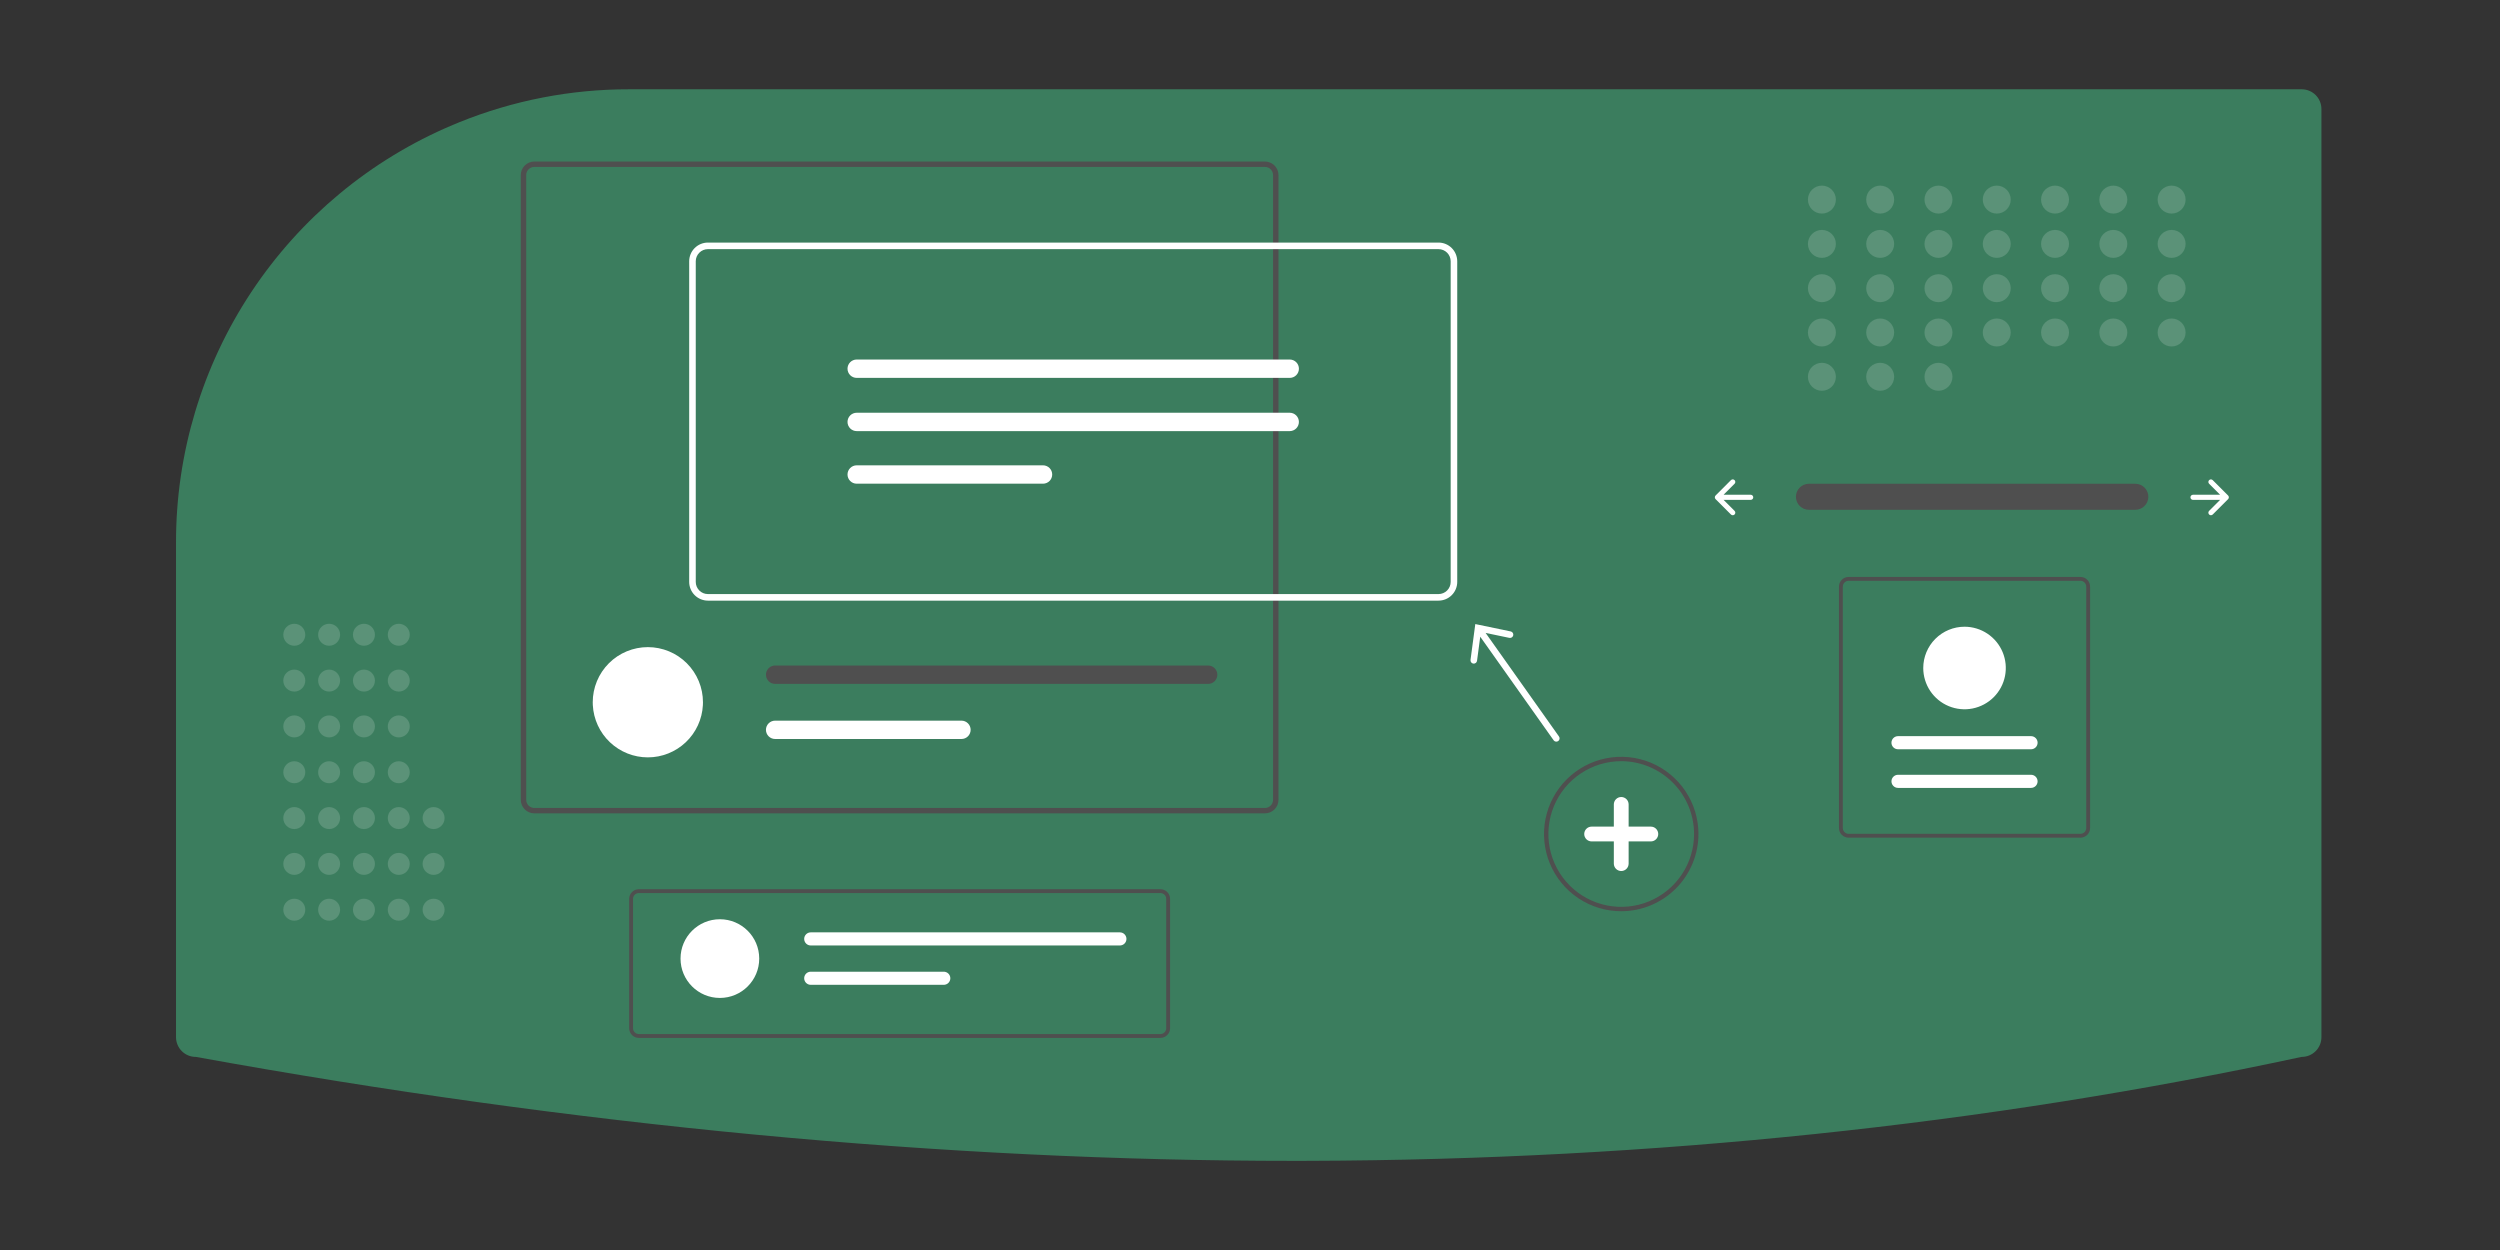 <svg width="980" height="490" viewBox="0 0 980 490" fill="none" xmlns="http://www.w3.org/2000/svg">
<rect x="0" y="0" width="980" height="490" fill="#333333" stroke="none"/>
<path d="M246.691 35C223.843 34.961 201.203 39.352 180.025 47.93C179.173 48.28 178.317 48.631 177.461 48.99C145.277 62.571 117.817 85.35 98.523 114.47C79.228 143.591 68.959 177.759 69 212.692V406.585C69.002 408.633 69.817 410.596 71.265 412.044C72.713 413.492 74.676 414.306 76.724 414.309L76.877 414.322C225.74 441.356 370.46 455.055 507.136 455.055C509.185 455.055 511.232 455.051 513.277 455.045C647.627 454.636 778.445 440.938 902.097 414.328L902.277 414.309C904.324 414.306 906.288 413.492 907.736 412.044C909.184 410.596 909.998 408.633 910 406.585V42.724C909.998 40.676 909.184 38.713 907.736 37.265C906.288 35.817 904.324 35.003 902.277 35L246.691 35Z" fill="#3B7D5E"/>
<path d="M709.018 189.634C707.679 189.656 706.403 190.203 705.464 191.157C704.525 192.112 703.999 193.397 703.999 194.736C703.999 196.075 704.525 197.36 705.464 198.315C706.403 199.27 707.679 199.817 709.018 199.839H836.958C837.628 199.851 838.295 199.73 838.919 199.484C839.543 199.238 840.112 198.872 840.594 198.406C841.076 197.939 841.462 197.383 841.729 196.768C841.996 196.152 842.139 195.491 842.15 194.82C842.161 194.149 842.04 193.483 841.793 192.86C841.546 192.236 841.179 191.667 840.713 191.185C840.246 190.704 839.689 190.319 839.073 190.052C838.458 189.786 837.796 189.644 837.125 189.634C837.07 189.633 837.014 189.633 836.958 189.634H709.018Z" fill="#4F4F4F"/>
<path d="M865.972 188.213C865.878 188.306 865.804 188.417 865.754 188.539C865.703 188.661 865.677 188.791 865.677 188.923C865.677 189.055 865.703 189.186 865.754 189.307C865.804 189.429 865.878 189.54 865.972 189.633L870.282 193.944H859.653C859.387 193.944 859.131 194.049 858.943 194.238C858.755 194.426 858.649 194.681 858.649 194.948C858.649 195.214 858.755 195.469 858.943 195.658C859.131 195.846 859.387 195.952 859.653 195.952H870.282L865.972 200.262C865.878 200.355 865.804 200.466 865.754 200.588C865.703 200.71 865.677 200.84 865.677 200.972C865.677 201.104 865.703 201.235 865.754 201.356C865.804 201.478 865.878 201.589 865.972 201.682C866.065 201.775 866.175 201.849 866.297 201.9C866.419 201.95 866.55 201.976 866.682 201.976C866.813 201.976 866.944 201.95 867.066 201.9C867.188 201.849 867.298 201.775 867.392 201.682L873.416 195.658C873.604 195.469 873.71 195.214 873.71 194.948C873.71 194.681 873.604 194.426 873.416 194.238L867.392 188.213C867.298 188.12 867.188 188.046 867.066 187.995C866.944 187.945 866.813 187.919 866.682 187.919C866.55 187.919 866.419 187.945 866.297 187.995C866.175 188.046 866.065 188.12 865.972 188.213Z" fill="white"/>
<path d="M679.95 188.213C680.044 188.306 680.117 188.417 680.168 188.539C680.218 188.661 680.244 188.791 680.244 188.923C680.244 189.055 680.218 189.186 680.168 189.307C680.117 189.429 680.044 189.54 679.95 189.633L675.64 193.944H686.269C686.401 193.943 686.532 193.969 686.654 194.019C686.776 194.069 686.887 194.143 686.981 194.237C687.074 194.33 687.149 194.441 687.199 194.563C687.25 194.685 687.276 194.816 687.276 194.948C687.276 195.08 687.25 195.211 687.199 195.333C687.149 195.455 687.074 195.565 686.981 195.659C686.887 195.752 686.776 195.826 686.654 195.876C686.532 195.926 686.401 195.952 686.269 195.952H675.64L679.95 200.262C680.139 200.45 680.244 200.706 680.244 200.972C680.244 201.238 680.139 201.494 679.95 201.682C679.762 201.87 679.507 201.976 679.24 201.976C678.974 201.976 678.719 201.87 678.53 201.682L672.506 195.658C672.317 195.469 672.212 195.214 672.212 194.948C672.212 194.681 672.317 194.426 672.506 194.238L678.53 188.213C678.624 188.12 678.734 188.046 678.856 187.995C678.978 187.945 679.108 187.919 679.24 187.919C679.372 187.919 679.503 187.945 679.625 187.995C679.746 188.046 679.857 188.12 679.95 188.213V188.213Z" fill="white"/>
<g opacity="0.4">
<path opacity="0.4" d="M714.185 83.726C717.213 83.726 719.668 81.271 719.668 78.242C719.668 75.214 717.213 72.759 714.185 72.759C711.156 72.759 708.701 75.214 708.701 78.242C708.701 81.271 711.156 83.726 714.185 83.726Z" fill="white"/>
<path opacity="0.4" d="M737.033 83.726C740.061 83.726 742.516 81.271 742.516 78.242C742.516 75.214 740.061 72.759 737.033 72.759C734.004 72.759 731.549 75.214 731.549 78.242C731.549 81.271 734.004 83.726 737.033 83.726Z" fill="white"/>
<path opacity="0.4" d="M759.881 83.726C762.91 83.726 765.365 81.271 765.365 78.242C765.365 75.214 762.91 72.759 759.881 72.759C756.853 72.759 754.397 75.214 754.397 78.242C754.397 81.271 756.853 83.726 759.881 83.726Z" fill="white"/>
<path opacity="0.4" d="M782.729 83.726C785.758 83.726 788.213 81.271 788.213 78.242C788.213 75.214 785.758 72.759 782.729 72.759C779.701 72.759 777.246 75.214 777.246 78.242C777.246 81.271 779.701 83.726 782.729 83.726Z" fill="white"/>
<path opacity="0.4" d="M805.577 83.726C808.606 83.726 811.061 81.271 811.061 78.242C811.061 75.214 808.606 72.759 805.577 72.759C802.549 72.759 800.094 75.214 800.094 78.242C800.094 81.271 802.549 83.726 805.577 83.726Z" fill="white"/>
<path opacity="0.4" d="M828.426 83.726C831.454 83.726 833.909 81.271 833.909 78.242C833.909 75.214 831.454 72.759 828.426 72.759C825.397 72.759 822.942 75.214 822.942 78.242C822.942 81.271 825.397 83.726 828.426 83.726Z" fill="white"/>
<path opacity="0.4" d="M851.274 83.726C854.302 83.726 856.758 81.271 856.758 78.242C856.758 75.214 854.302 72.759 851.274 72.759C848.245 72.759 845.79 75.214 845.79 78.242C845.79 81.271 848.245 83.726 851.274 83.726Z" fill="white"/>
<path opacity="0.4" d="M714.185 101.09C717.213 101.09 719.668 98.635 719.668 95.607C719.668 92.578 717.213 90.123 714.185 90.123C711.156 90.123 708.701 92.578 708.701 95.607C708.701 98.635 711.156 101.09 714.185 101.09Z" fill="white"/>
<path opacity="0.4" d="M737.033 101.09C740.061 101.09 742.516 98.635 742.516 95.607C742.516 92.578 740.061 90.123 737.033 90.123C734.004 90.123 731.549 92.578 731.549 95.607C731.549 98.635 734.004 101.09 737.033 101.09Z" fill="white"/>
<path opacity="0.4" d="M759.881 101.09C762.91 101.09 765.365 98.635 765.365 95.607C765.365 92.578 762.91 90.123 759.881 90.123C756.853 90.123 754.397 92.578 754.397 95.607C754.397 98.635 756.853 101.09 759.881 101.09Z" fill="white"/>
<path opacity="0.4" d="M782.729 101.09C785.758 101.09 788.213 98.635 788.213 95.607C788.213 92.578 785.758 90.123 782.729 90.123C779.701 90.123 777.246 92.578 777.246 95.607C777.246 98.635 779.701 101.09 782.729 101.09Z" fill="white"/>
<path opacity="0.4" d="M805.577 101.09C808.606 101.09 811.061 98.635 811.061 95.607C811.061 92.578 808.606 90.123 805.577 90.123C802.549 90.123 800.094 92.578 800.094 95.607C800.094 98.635 802.549 101.09 805.577 101.09Z" fill="white"/>
<path opacity="0.4" d="M828.426 101.09C831.454 101.09 833.909 98.635 833.909 95.607C833.909 92.578 831.454 90.123 828.426 90.123C825.397 90.123 822.942 92.578 822.942 95.607C822.942 98.635 825.397 101.09 828.426 101.09Z" fill="white"/>
<path opacity="0.4" d="M851.274 101.09C854.302 101.09 856.758 98.635 856.758 95.607C856.758 92.578 854.302 90.123 851.274 90.123C848.245 90.123 845.79 92.578 845.79 95.607C845.79 98.635 848.245 101.09 851.274 101.09Z" fill="white"/>
<path opacity="0.4" d="M714.185 118.455C717.213 118.455 719.668 116 719.668 112.972C719.668 109.943 717.213 107.488 714.185 107.488C711.156 107.488 708.701 109.943 708.701 112.972C708.701 116 711.156 118.455 714.185 118.455Z" fill="white"/>
<path opacity="0.4" d="M737.033 118.455C740.061 118.455 742.516 116 742.516 112.972C742.516 109.943 740.061 107.488 737.033 107.488C734.004 107.488 731.549 109.943 731.549 112.972C731.549 116 734.004 118.455 737.033 118.455Z" fill="white"/>
<path opacity="0.4" d="M759.881 118.455C762.91 118.455 765.365 116 765.365 112.972C765.365 109.943 762.91 107.488 759.881 107.488C756.853 107.488 754.397 109.943 754.397 112.972C754.397 116 756.853 118.455 759.881 118.455Z" fill="white"/>
<path opacity="0.4" d="M782.729 118.455C785.758 118.455 788.213 116 788.213 112.972C788.213 109.943 785.758 107.488 782.729 107.488C779.701 107.488 777.246 109.943 777.246 112.972C777.246 116 779.701 118.455 782.729 118.455Z" fill="white"/>
<path opacity="0.4" d="M805.577 118.455C808.606 118.455 811.061 116 811.061 112.972C811.061 109.943 808.606 107.488 805.577 107.488C802.549 107.488 800.094 109.943 800.094 112.972C800.094 116 802.549 118.455 805.577 118.455Z" fill="white"/>
<path opacity="0.4" d="M828.426 118.455C831.454 118.455 833.909 116 833.909 112.972C833.909 109.943 831.454 107.488 828.426 107.488C825.397 107.488 822.942 109.943 822.942 112.972C822.942 116 825.397 118.455 828.426 118.455Z" fill="white"/>
<path opacity="0.4" d="M851.274 118.455C854.302 118.455 856.758 116 856.758 112.972C856.758 109.943 854.302 107.488 851.274 107.488C848.245 107.488 845.79 109.943 845.79 112.972C845.79 116 848.245 118.455 851.274 118.455Z" fill="white"/>
<path opacity="0.4" d="M714.185 135.82C717.213 135.82 719.668 133.365 719.668 130.336C719.668 127.308 717.213 124.853 714.185 124.853C711.156 124.853 708.701 127.308 708.701 130.336C708.701 133.365 711.156 135.82 714.185 135.82Z" fill="white"/>
<path opacity="0.4" d="M737.033 135.82C740.061 135.82 742.516 133.365 742.516 130.336C742.516 127.308 740.061 124.853 737.033 124.853C734.004 124.853 731.549 127.308 731.549 130.336C731.549 133.365 734.004 135.82 737.033 135.82Z" fill="white"/>
<path opacity="0.4" d="M714.185 153.184C717.213 153.184 719.668 150.729 719.668 147.7C719.668 144.672 717.213 142.217 714.185 142.217C711.156 142.217 708.701 144.672 708.701 147.7C708.701 150.729 711.156 153.184 714.185 153.184Z" fill="white"/>
<path opacity="0.4" d="M737.033 153.184C740.061 153.184 742.516 150.729 742.516 147.7C742.516 144.672 740.061 142.217 737.033 142.217C734.004 142.217 731.549 144.672 731.549 147.7C731.549 150.729 734.004 153.184 737.033 153.184Z" fill="white"/>
<path opacity="0.4" d="M759.881 153.184C762.91 153.184 765.365 150.729 765.365 147.7C765.365 144.672 762.91 142.217 759.881 142.217C756.853 142.217 754.397 144.672 754.397 147.7C754.397 150.729 756.853 153.184 759.881 153.184Z" fill="white"/>
<path opacity="0.4" d="M759.881 135.82C762.91 135.82 765.365 133.365 765.365 130.336C765.365 127.308 762.91 124.853 759.881 124.853C756.853 124.853 754.397 127.308 754.397 130.336C754.397 133.365 756.853 135.82 759.881 135.82Z" fill="white"/>
<path opacity="0.4" d="M782.729 135.82C785.758 135.82 788.213 133.365 788.213 130.336C788.213 127.308 785.758 124.853 782.729 124.853C779.701 124.853 777.246 127.308 777.246 130.336C777.246 133.365 779.701 135.82 782.729 135.82Z" fill="white"/>
<path opacity="0.4" d="M805.577 135.82C808.606 135.82 811.061 133.365 811.061 130.336C811.061 127.308 808.606 124.853 805.577 124.853C802.549 124.853 800.094 127.308 800.094 130.336C800.094 133.365 802.549 135.82 805.577 135.82Z" fill="white"/>
<path opacity="0.4" d="M828.426 135.82C831.454 135.82 833.909 133.365 833.909 130.336C833.909 127.308 831.454 124.853 828.426 124.853C825.397 124.853 822.942 127.308 822.942 130.336C822.942 133.365 825.397 135.82 828.426 135.82Z" fill="white"/>
<path opacity="0.4" d="M851.274 135.82C854.302 135.82 856.758 133.365 856.758 130.336C856.758 127.308 854.302 124.853 851.274 124.853C848.245 124.853 845.79 127.308 845.79 130.336C845.79 133.365 848.245 135.82 851.274 135.82Z" fill="white"/>
</g>
<path d="M635.523 357.205C629.536 357.205 623.684 355.43 618.706 352.104C613.728 348.778 609.849 344.05 607.558 338.519C605.267 332.988 604.667 326.902 605.835 321.03C607.003 315.159 609.886 309.765 614.119 305.532C618.352 301.298 623.746 298.416 629.618 297.248C635.489 296.08 641.576 296.679 647.107 298.97C652.638 301.261 657.365 305.141 660.691 310.119C664.017 315.097 665.793 320.949 665.793 326.936C665.783 334.961 662.591 342.655 656.917 348.329C651.242 354.004 643.548 357.196 635.523 357.205V357.205ZM635.523 298.382C629.876 298.382 624.355 300.057 619.66 303.194C614.964 306.332 611.304 310.791 609.143 316.009C606.982 321.226 606.417 326.967 607.518 332.506C608.62 338.045 611.34 343.132 615.333 347.126C619.326 351.119 624.414 353.838 629.953 354.94C635.491 356.042 641.232 355.476 646.45 353.315C651.667 351.154 656.127 347.494 659.264 342.799C662.402 338.103 664.076 332.583 664.076 326.936C664.068 319.365 661.057 312.108 655.704 306.755C650.351 301.402 643.093 298.391 635.523 298.382V298.382Z" fill="#4F4F4F"/>
<path d="M647.128 324.034H638.424V315.33C638.424 314.561 638.119 313.823 637.575 313.278C637.031 312.734 636.293 312.429 635.523 312.429C634.754 312.429 634.016 312.734 633.472 313.278C632.928 313.823 632.622 314.561 632.622 315.33V324.034H623.918C623.149 324.034 622.411 324.339 621.867 324.883C621.322 325.428 621.017 326.166 621.017 326.935C621.017 327.704 621.322 328.442 621.867 328.986C622.411 329.531 623.149 329.836 623.918 329.836H632.622V338.54C632.622 339.31 632.928 340.047 633.472 340.592C634.016 341.136 634.754 341.441 635.523 341.441C636.293 341.441 637.031 341.136 637.575 340.592C638.119 340.047 638.424 339.31 638.424 338.54V329.836H647.128C647.898 329.836 648.636 329.531 649.18 328.986C649.724 328.442 650.029 327.704 650.029 326.935C650.029 326.166 649.724 325.428 649.18 324.883C648.636 324.339 647.898 324.034 647.128 324.034V324.034Z" fill="white"/>
<g opacity="0.4">
<path opacity="0.4" d="M115.362 360.921C117.743 360.921 119.673 358.99 119.673 356.609C119.673 354.228 117.743 352.298 115.362 352.298C112.981 352.298 111.05 354.228 111.05 356.609C111.05 358.99 112.981 360.921 115.362 360.921Z" fill="white"/>
<path opacity="0.4" d="M115.362 342.957C117.743 342.957 119.673 341.026 119.673 338.645C119.673 336.264 117.743 334.334 115.362 334.334C112.981 334.334 111.05 336.264 111.05 338.645C111.05 341.026 112.981 342.957 115.362 342.957Z" fill="white"/>
<path opacity="0.4" d="M115.362 324.993C117.743 324.993 119.673 323.063 119.673 320.681C119.673 318.3 117.743 316.37 115.362 316.37C112.981 316.37 111.05 318.3 111.05 320.681C111.05 323.063 112.981 324.993 115.362 324.993Z" fill="white"/>
<path opacity="0.4" d="M115.362 307.029C117.743 307.029 119.673 305.099 119.673 302.718C119.673 300.336 117.743 298.406 115.362 298.406C112.981 298.406 111.05 300.336 111.05 302.718C111.05 305.099 112.981 307.029 115.362 307.029Z" fill="white"/>
<path opacity="0.4" d="M115.362 289.065C117.743 289.065 119.673 287.135 119.673 284.754C119.673 282.373 117.743 280.442 115.362 280.442C112.981 280.442 111.05 282.373 111.05 284.754C111.05 287.135 112.981 289.065 115.362 289.065Z" fill="white"/>
<path opacity="0.4" d="M115.362 271.101C117.743 271.101 119.673 269.171 119.673 266.79C119.673 264.409 117.743 262.479 115.362 262.479C112.981 262.479 111.05 264.409 111.05 266.79C111.05 269.171 112.981 271.101 115.362 271.101Z" fill="white"/>
<path opacity="0.4" d="M115.362 253.138C117.743 253.138 119.673 251.208 119.673 248.827C119.673 246.446 117.743 244.516 115.362 244.516C112.981 244.516 111.051 246.446 111.051 248.827C111.051 251.208 112.981 253.138 115.362 253.138Z" fill="white"/>
<path opacity="0.4" d="M129.014 360.921C131.395 360.921 133.325 358.99 133.325 356.609C133.325 354.228 131.395 352.298 129.014 352.298C126.633 352.298 124.703 354.228 124.703 356.609C124.703 358.99 126.633 360.921 129.014 360.921Z" fill="white"/>
<path opacity="0.4" d="M129.014 342.957C131.395 342.957 133.325 341.026 133.325 338.645C133.325 336.264 131.395 334.334 129.014 334.334C126.633 334.334 124.703 336.264 124.703 338.645C124.703 341.026 126.633 342.957 129.014 342.957Z" fill="white"/>
<path opacity="0.4" d="M129.014 324.993C131.395 324.993 133.325 323.063 133.325 320.681C133.325 318.3 131.395 316.37 129.014 316.37C126.633 316.37 124.703 318.3 124.703 320.681C124.703 323.063 126.633 324.993 129.014 324.993Z" fill="white"/>
<path opacity="0.4" d="M129.014 307.029C131.395 307.029 133.325 305.099 133.325 302.718C133.325 300.336 131.395 298.406 129.014 298.406C126.633 298.406 124.703 300.336 124.703 302.718C124.703 305.099 126.633 307.029 129.014 307.029Z" fill="white"/>
<path opacity="0.4" d="M129.014 289.065C131.395 289.065 133.325 287.135 133.325 284.754C133.325 282.373 131.395 280.442 129.014 280.442C126.633 280.442 124.703 282.373 124.703 284.754C124.703 287.135 126.633 289.065 129.014 289.065Z" fill="white"/>
<path opacity="0.4" d="M129.014 271.101C131.395 271.101 133.325 269.171 133.325 266.79C133.325 264.409 131.395 262.479 129.014 262.479C126.633 262.479 124.703 264.409 124.703 266.79C124.703 269.171 126.633 271.101 129.014 271.101Z" fill="white"/>
<path opacity="0.4" d="M129.014 253.137C131.395 253.137 133.325 251.207 133.325 248.826C133.325 246.445 131.395 244.515 129.014 244.515C126.633 244.515 124.703 246.445 124.703 248.826C124.703 251.207 126.633 253.137 129.014 253.137Z" fill="white"/>
<path opacity="0.4" d="M142.667 360.921C145.048 360.921 146.978 358.99 146.978 356.609C146.978 354.228 145.048 352.298 142.667 352.298C140.286 352.298 138.355 354.228 138.355 356.609C138.355 358.99 140.286 360.921 142.667 360.921Z" fill="white"/>
<path opacity="0.4" d="M142.667 342.957C145.048 342.957 146.978 341.026 146.978 338.645C146.978 336.264 145.048 334.334 142.667 334.334C140.286 334.334 138.355 336.264 138.355 338.645C138.355 341.026 140.286 342.957 142.667 342.957Z" fill="white"/>
<path opacity="0.4" d="M142.667 324.993C145.048 324.993 146.978 323.063 146.978 320.681C146.978 318.3 145.048 316.37 142.667 316.37C140.286 316.37 138.355 318.3 138.355 320.681C138.355 323.063 140.286 324.993 142.667 324.993Z" fill="white"/>
<path opacity="0.4" d="M142.667 307.029C145.048 307.029 146.978 305.099 146.978 302.718C146.978 300.336 145.048 298.406 142.667 298.406C140.286 298.406 138.355 300.336 138.355 302.718C138.355 305.099 140.286 307.029 142.667 307.029Z" fill="white"/>
<path opacity="0.4" d="M142.667 289.065C145.048 289.065 146.978 287.135 146.978 284.754C146.978 282.373 145.048 280.442 142.667 280.442C140.286 280.442 138.355 282.373 138.355 284.754C138.355 287.135 140.286 289.065 142.667 289.065Z" fill="white"/>
<path opacity="0.4" d="M142.667 271.101C145.048 271.101 146.978 269.171 146.978 266.79C146.978 264.409 145.048 262.479 142.667 262.479C140.286 262.479 138.355 264.409 138.355 266.79C138.355 269.171 140.286 271.101 142.667 271.101Z" fill="white"/>
<path opacity="0.4" d="M142.667 253.137C145.048 253.137 146.978 251.207 146.978 248.826C146.978 246.445 145.048 244.515 142.667 244.515C140.286 244.515 138.355 246.445 138.355 248.826C138.355 251.207 140.286 253.137 142.667 253.137Z" fill="white"/>
<path opacity="0.4" d="M156.319 360.921C158.7 360.921 160.63 358.99 160.63 356.609C160.63 354.228 158.7 352.298 156.319 352.298C153.938 352.298 152.008 354.228 152.008 356.609C152.008 358.99 153.938 360.921 156.319 360.921Z" fill="white"/>
<path opacity="0.4" d="M156.319 342.957C158.7 342.957 160.63 341.026 160.63 338.645C160.63 336.264 158.7 334.334 156.319 334.334C153.938 334.334 152.008 336.264 152.008 338.645C152.008 341.026 153.938 342.957 156.319 342.957Z" fill="white"/>
<path opacity="0.4" d="M169.972 360.921C172.353 360.921 174.283 358.99 174.283 356.609C174.283 354.228 172.353 352.298 169.972 352.298C167.591 352.298 165.66 354.228 165.66 356.609C165.66 358.99 167.591 360.921 169.972 360.921Z" fill="white"/>
<path opacity="0.4" d="M169.972 342.957C172.353 342.957 174.283 341.026 174.283 338.645C174.283 336.264 172.353 334.334 169.972 334.334C167.591 334.334 165.66 336.264 165.66 338.645C165.66 341.026 167.591 342.957 169.972 342.957Z" fill="white"/>
<path opacity="0.4" d="M169.972 324.993C172.353 324.993 174.283 323.063 174.283 320.681C174.283 318.3 172.353 316.37 169.972 316.37C167.591 316.37 165.66 318.3 165.66 320.681C165.66 323.063 167.591 324.993 169.972 324.993Z" fill="white"/>
<path opacity="0.4" d="M156.319 324.993C158.7 324.993 160.63 323.063 160.63 320.681C160.63 318.3 158.7 316.37 156.319 316.37C153.938 316.37 152.008 318.3 152.008 320.681C152.008 323.063 153.938 324.993 156.319 324.993Z" fill="white"/>
<path opacity="0.4" d="M156.319 307.029C158.7 307.029 160.63 305.099 160.63 302.718C160.63 300.336 158.7 298.406 156.319 298.406C153.938 298.406 152.008 300.336 152.008 302.718C152.008 305.099 153.938 307.029 156.319 307.029Z" fill="white"/>
<path opacity="0.4" d="M156.319 289.065C158.7 289.065 160.63 287.135 160.63 284.754C160.63 282.373 158.7 280.442 156.319 280.442C153.938 280.442 152.008 282.373 152.008 284.754C152.008 287.135 153.938 289.065 156.319 289.065Z" fill="white"/>
<path opacity="0.4" d="M156.319 271.101C158.7 271.101 160.63 269.171 160.63 266.79C160.63 264.409 158.7 262.479 156.319 262.479C153.938 262.479 152.008 264.409 152.008 266.79C152.008 269.171 153.938 271.101 156.319 271.101Z" fill="white"/>
<path opacity="0.4" d="M156.319 253.137C158.7 253.137 160.63 251.207 160.63 248.826C160.63 246.445 158.7 244.515 156.319 244.515C153.938 244.515 152.008 246.445 152.008 248.826C152.008 251.207 153.938 253.137 156.319 253.137Z" fill="white"/>
</g>
<path d="M495.858 63.32H209.453C208.046 63.322 206.697 63.881 205.703 64.876C204.708 65.871 204.149 67.219 204.147 68.626V313.531C204.149 314.938 204.708 316.287 205.703 317.281C206.697 318.276 208.046 318.835 209.453 318.837H495.858C497.265 318.835 498.613 318.276 499.608 317.281C500.603 316.287 501.162 314.938 501.163 313.531V68.626C501.162 67.219 500.603 65.871 499.608 64.876C498.613 63.881 497.265 63.322 495.858 63.32ZM499.037 313.531C499.037 314.375 498.702 315.185 498.106 315.782C497.51 316.38 496.702 316.717 495.858 316.72H209.453C208.608 316.719 207.799 316.382 207.203 315.784C206.606 315.186 206.272 314.376 206.273 313.531V68.626C206.272 67.781 206.606 66.971 207.203 66.373C207.799 65.775 208.608 65.438 209.453 65.436H495.858C496.702 65.439 497.51 65.777 498.106 66.375C498.702 66.972 499.037 67.782 499.037 68.626V313.531Z" fill="#4F4F4F"/>
<path d="M275.562 275.291C275.562 275.668 275.552 276.046 275.532 276.414C275.244 281.941 272.845 287.146 268.83 290.956C264.816 294.766 259.492 296.89 253.958 296.89C248.423 296.89 243.1 294.766 239.085 290.956C235.071 287.146 232.672 281.941 232.383 276.414C232.363 276.046 232.354 275.668 232.354 275.291C232.352 272.453 232.909 269.642 233.994 267.019C235.079 264.396 236.67 262.013 238.676 260.005C240.683 257.998 243.065 256.405 245.687 255.319C248.309 254.232 251.12 253.673 253.958 253.673C256.796 253.673 259.607 254.232 262.229 255.319C264.851 256.405 267.233 257.998 269.239 260.005C271.246 262.013 272.837 264.396 273.922 267.019C275.006 269.642 275.564 272.453 275.562 275.291Z" fill="white"/>
<path d="M473.603 260.884H303.848C302.894 260.885 301.979 261.265 301.305 261.941C300.631 262.616 300.252 263.531 300.252 264.485C300.252 265.44 300.631 266.355 301.305 267.03C301.979 267.705 302.894 268.085 303.848 268.087H473.603C474.557 268.085 475.472 267.705 476.146 267.03C476.82 266.355 477.199 265.44 477.199 264.485C477.199 263.531 476.82 262.616 476.146 261.941C475.472 261.265 474.557 260.885 473.603 260.884V260.884Z" fill="#4F4F4F"/>
<path d="M376.892 282.494H303.848C302.894 282.494 301.979 282.873 301.305 283.548C300.63 284.222 300.251 285.137 300.251 286.091C300.251 287.045 300.63 287.959 301.305 288.634C301.979 289.308 302.894 289.687 303.848 289.687H376.892C377.846 289.687 378.761 289.308 379.436 288.634C380.11 287.959 380.489 287.045 380.489 286.091C380.489 285.137 380.11 284.222 379.436 283.548C378.761 282.873 377.846 282.494 376.892 282.494Z" fill="white"/>
<path d="M563.902 235.45H277.498C275.553 235.448 273.688 234.674 272.313 233.298C270.937 231.923 270.164 230.058 270.162 228.113V102.425C270.164 100.48 270.937 98.615 272.313 97.239C273.688 95.864 275.553 95.09 277.498 95.088H563.902C565.847 95.09 567.711 95.864 569.087 97.239C570.462 98.615 571.236 100.48 571.238 102.425V228.113C571.236 230.058 570.462 231.923 569.087 233.298C567.712 234.674 565.847 235.448 563.902 235.45V235.45ZM277.498 97.662C276.235 97.664 275.025 98.166 274.132 99.059C273.24 99.952 272.737 101.162 272.736 102.425V228.113C272.737 229.375 273.24 230.586 274.132 231.479C275.025 232.372 276.235 232.874 277.498 232.875H563.902C565.164 232.874 566.375 232.372 567.267 231.479C568.16 230.586 568.662 229.375 568.663 228.113V102.425C568.662 101.162 568.16 99.952 567.267 99.059C566.374 98.166 565.164 97.664 563.902 97.662H277.498Z" fill="white"/>
<path d="M335.824 140.931C334.869 140.931 333.953 141.31 333.278 141.985C332.603 142.661 332.223 143.576 332.223 144.531C332.223 145.486 332.603 146.402 333.278 147.078C333.953 147.753 334.869 148.132 335.824 148.132H505.575C506.53 148.132 507.446 147.753 508.121 147.078C508.796 146.402 509.176 145.486 509.176 144.531C509.176 143.576 508.796 142.661 508.121 141.985C507.446 141.31 506.53 140.931 505.575 140.931H335.824Z" fill="white"/>
<path d="M335.824 161.795C334.869 161.795 333.953 162.174 333.278 162.85C332.603 163.525 332.223 164.441 332.223 165.396C332.223 166.351 332.603 167.267 333.278 167.942C333.953 168.617 334.869 168.996 335.824 168.996H505.575C506.529 168.995 507.443 168.615 508.118 167.94C508.792 167.265 509.17 166.35 509.17 165.396C509.17 164.442 508.792 163.527 508.118 162.852C507.443 162.176 506.529 161.796 505.575 161.795H335.824Z" fill="white"/>
<path d="M335.824 182.406C334.869 182.406 333.953 182.786 333.278 183.461C332.603 184.136 332.223 185.052 332.223 186.007C332.223 186.962 332.603 187.878 333.278 188.553C333.953 189.228 334.869 189.608 335.824 189.608H408.868C409.822 189.606 410.737 189.226 411.411 188.551C412.085 187.876 412.464 186.961 412.464 186.007C412.464 185.053 412.085 184.138 411.411 183.463C410.737 182.788 409.822 182.408 408.868 182.406H335.824Z" fill="white"/>
<path d="M611.122 288.701L582.357 248.104L591.669 250.044C591.835 250.078 592.005 250.08 592.172 250.048C592.338 250.017 592.496 249.953 592.638 249.86C592.779 249.768 592.901 249.648 592.996 249.508C593.091 249.368 593.158 249.211 593.193 249.045C593.227 248.88 593.229 248.709 593.197 248.543C593.166 248.377 593.102 248.218 593.009 248.077C592.916 247.935 592.797 247.813 592.657 247.718C592.517 247.623 592.36 247.556 592.194 247.522L578.317 244.633L576.444 258.681C576.421 258.849 576.432 259.02 576.475 259.184C576.518 259.348 576.593 259.502 576.696 259.636C576.799 259.771 576.927 259.884 577.074 259.969C577.221 260.055 577.382 260.11 577.55 260.132C577.719 260.155 577.889 260.144 578.053 260.1C578.217 260.056 578.37 259.981 578.505 259.877C578.639 259.774 578.752 259.645 578.837 259.499C578.921 259.352 578.976 259.19 578.998 259.022L580.254 249.588L609.022 290.189C609.12 290.327 609.244 290.445 609.387 290.535C609.53 290.625 609.689 290.686 609.856 290.714C610.023 290.742 610.193 290.738 610.358 290.7C610.523 290.663 610.679 290.593 610.816 290.495C610.954 290.398 611.072 290.274 611.162 290.131C611.252 289.987 611.313 289.828 611.341 289.661C611.369 289.495 611.365 289.324 611.327 289.159C611.29 288.995 611.22 288.839 611.122 288.701V288.701Z" fill="white"/>
<path d="M454.887 406.859H250.424C249.42 406.858 248.457 406.458 247.747 405.748C247.038 405.039 246.638 404.076 246.637 403.072V352.354C246.638 351.35 247.038 350.388 247.747 349.678C248.457 348.968 249.42 348.569 250.424 348.567H454.887C455.891 348.569 456.853 348.968 457.563 349.678C458.273 350.388 458.672 351.35 458.673 352.354V403.072C458.672 404.076 458.273 405.039 457.563 405.748C456.853 406.458 455.891 406.858 454.887 406.859V406.859ZM250.424 350.082C249.821 350.083 249.244 350.322 248.818 350.748C248.392 351.174 248.152 351.751 248.152 352.354V403.072C248.152 403.675 248.392 404.252 248.818 404.678C249.244 405.104 249.821 405.344 250.424 405.344H454.887C455.489 405.344 456.067 405.104 456.493 404.678C456.919 404.252 457.158 403.675 457.159 403.072V352.354C457.158 351.751 456.919 351.174 456.493 350.748C456.067 350.322 455.489 350.083 454.887 350.082H250.424Z" fill="#4F4F4F"/>
<path d="M282.193 391.191C290.711 391.191 297.617 384.286 297.617 375.767C297.617 367.249 290.711 360.344 282.193 360.344C273.675 360.344 266.769 367.249 266.769 375.767C266.769 384.286 273.675 391.191 282.193 391.191Z" fill="white"/>
<path d="M317.814 365.485C317.476 365.485 317.141 365.551 316.829 365.68C316.516 365.809 316.233 365.998 315.993 366.237C315.754 366.475 315.564 366.759 315.435 367.071C315.305 367.383 315.239 367.718 315.239 368.056C315.239 368.394 315.305 368.729 315.435 369.041C315.564 369.353 315.754 369.637 315.993 369.875C316.233 370.114 316.516 370.303 316.829 370.432C317.141 370.561 317.476 370.627 317.814 370.627H439C439.681 370.627 440.335 370.356 440.817 369.874C441.299 369.392 441.57 368.738 441.57 368.056C441.57 367.374 441.299 366.72 440.817 366.238C440.335 365.756 439.681 365.485 439 365.485H317.814Z" fill="white"/>
<path d="M317.814 380.909C317.476 380.909 317.141 380.975 316.829 381.104C316.516 381.232 316.233 381.422 315.993 381.66C315.754 381.899 315.564 382.183 315.435 382.495C315.305 382.807 315.239 383.142 315.239 383.48C315.239 383.818 315.305 384.152 315.435 384.465C315.564 384.777 315.754 385.06 315.993 385.299C316.233 385.538 316.516 385.727 316.829 385.856C317.141 385.985 317.476 386.051 317.814 386.05H369.961C370.642 386.05 371.296 385.78 371.778 385.297C372.26 384.815 372.531 384.162 372.531 383.48C372.531 382.798 372.26 382.144 371.778 381.662C371.296 381.18 370.642 380.909 369.961 380.909H317.814Z" fill="white"/>
<path d="M724.658 226.16H815.531C816.535 226.161 817.497 226.561 818.207 227.27C818.917 227.98 819.316 228.943 819.317 229.947V324.587C819.316 325.591 818.917 326.553 818.207 327.263C817.497 327.973 816.535 328.372 815.531 328.373H724.658C723.654 328.372 722.692 327.973 721.982 327.263C721.272 326.553 720.873 325.591 720.872 324.587V229.947C720.873 228.943 721.272 227.98 721.982 227.27C722.692 226.561 723.654 226.161 724.658 226.16V226.16ZM815.531 326.859C816.133 326.858 816.711 326.618 817.137 326.193C817.563 325.767 817.802 325.189 817.803 324.587V229.947C817.802 229.344 817.563 228.767 817.137 228.341C816.711 227.915 816.133 227.675 815.531 227.675H724.658C724.056 227.675 723.478 227.915 723.053 228.341C722.627 228.767 722.387 229.344 722.386 229.947V324.587C722.387 325.189 722.627 325.767 723.053 326.193C723.478 326.618 724.056 326.858 724.658 326.859H815.531Z" fill="#4F4F4F"/>
<path d="M796.168 308.857C796.85 308.857 797.503 308.586 797.985 308.104C798.468 307.622 798.738 306.968 798.738 306.286C798.738 305.605 798.468 304.951 797.985 304.469C797.503 303.987 796.85 303.716 796.168 303.716H744.021C743.34 303.716 742.686 303.987 742.204 304.469C741.722 304.951 741.451 305.605 741.451 306.286C741.451 306.968 741.722 307.622 742.204 308.104C742.686 308.586 743.34 308.857 744.021 308.857H796.168Z" fill="white"/>
<path d="M796.168 293.711C796.506 293.712 796.841 293.646 797.153 293.517C797.465 293.388 797.749 293.199 797.989 292.96C798.228 292.721 798.418 292.438 798.547 292.126C798.677 291.814 798.743 291.479 798.743 291.141C798.743 290.803 798.677 290.468 798.547 290.156C798.418 289.844 798.228 289.56 797.989 289.322C797.749 289.083 797.465 288.894 797.153 288.765C796.841 288.636 796.506 288.57 796.168 288.57H744.021C743.683 288.57 743.349 288.636 743.036 288.765C742.724 288.894 742.44 289.083 742.201 289.322C741.961 289.56 741.772 289.844 741.642 290.156C741.513 290.468 741.446 290.803 741.446 291.141C741.446 291.479 741.513 291.814 741.642 292.126C741.772 292.438 741.961 292.721 742.201 292.96C742.44 293.199 742.724 293.388 743.036 293.517C743.349 293.646 743.683 293.712 744.021 293.711H796.168Z" fill="white"/>
<path d="M770.094 245.677C773.295 245.677 776.423 246.626 779.084 248.404C781.745 250.182 783.819 252.709 785.043 255.665C786.268 258.622 786.588 261.875 785.964 265.014C785.34 268.153 783.799 271.036 781.536 273.299C779.273 275.562 776.39 277.103 773.251 277.727C770.112 278.352 766.859 278.031 763.902 276.807C760.946 275.582 758.418 273.508 756.64 270.847C754.863 268.186 753.914 265.058 753.914 261.858C753.918 257.568 755.625 253.455 758.658 250.421C761.692 247.388 765.804 245.682 770.094 245.677Z" fill="white"/>
</svg>
